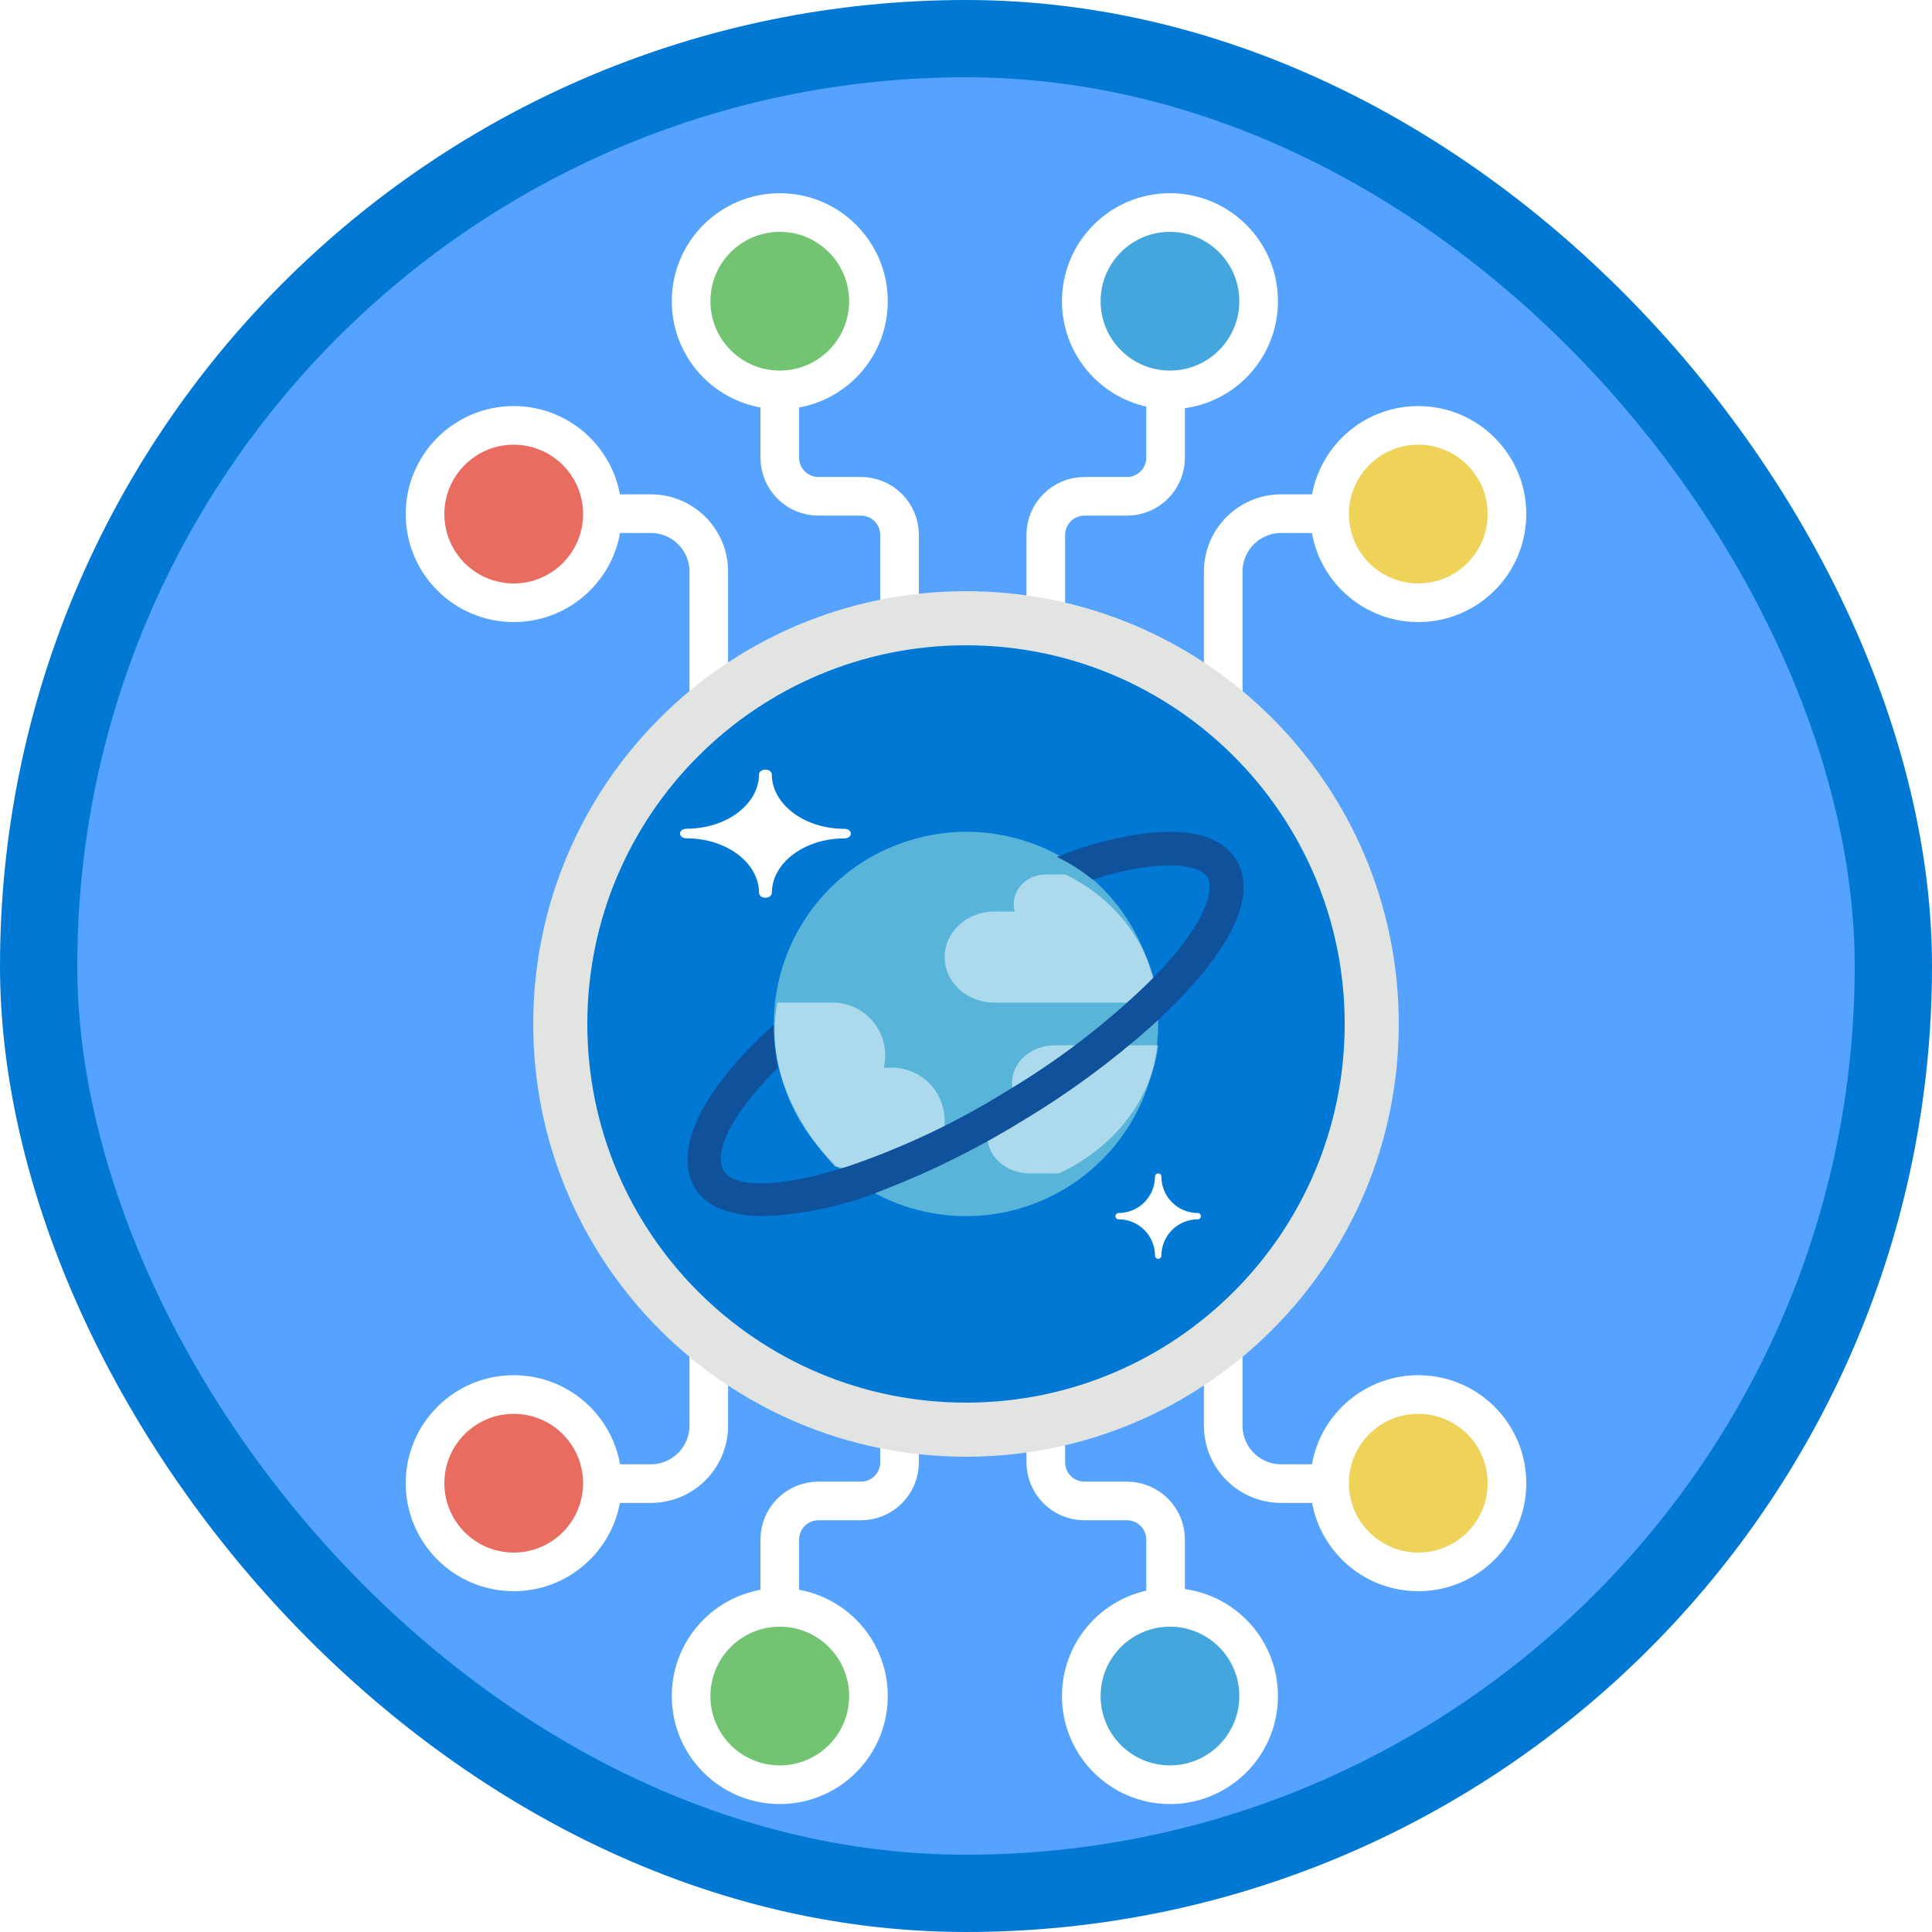 <?xml version="1.0" encoding="UTF-8"?>
<svg width="100px" height="100px" viewBox="0 0 100 100" version="1.1" xmlns="http://www.w3.org/2000/svg" xmlns:xlink="http://www.w3.org/1999/xlink">
    <!-- Generator: Sketch 54 (76480) - https://sketchapp.com -->
    <title>Working with NoSQL data in Azure Cosmos DB/choose-the-appropriate-api-for-cosmos-db-storage</title>
    <desc>Created with Sketch.</desc>
    <defs>
        <rect id="path-1" x="0" y="0" width="96" height="96" rx="48"></rect>
        <filter x="-8.9%" y="-13.6%" width="117.9%" height="132.8%" filterUnits="objectBoundingBox" id="filter-3">
            <feOffset dx="0" dy="2" in="SourceAlpha" result="shadowOffsetOuter1"></feOffset>
            <feColorMatrix values="0 0 0 0 0   0 0 0 0 0   0 0 0 0 0  0 0 0 0.1 0" type="matrix" in="shadowOffsetOuter1" result="shadowMatrixOuter1"></feColorMatrix>
            <feMerge>
                <feMergeNode in="shadowMatrixOuter1"></feMergeNode>
                <feMergeNode in="SourceGraphic"></feMergeNode>
            </feMerge>
        </filter>
        <filter x="-8.9%" y="-13.6%" width="117.9%" height="132.8%" filterUnits="objectBoundingBox" id="filter-4">
            <feOffset dx="0" dy="2" in="SourceAlpha" result="shadowOffsetOuter1"></feOffset>
            <feColorMatrix values="0 0 0 0 0   0 0 0 0 0   0 0 0 0 0  0 0 0 0.1 0" type="matrix" in="shadowOffsetOuter1" result="shadowMatrixOuter1"></feColorMatrix>
            <feMerge>
                <feMergeNode in="shadowMatrixOuter1"></feMergeNode>
                <feMergeNode in="SourceGraphic"></feMergeNode>
            </feMerge>
        </filter>
        <filter x="-20.2%" y="-20.2%" width="140.5%" height="140.5%" filterUnits="objectBoundingBox" id="filter-5">
            <feOffset dx="0" dy="3" in="SourceAlpha" result="shadowOffsetOuter1"></feOffset>
            <feColorMatrix values="0 0 0 0 0   0 0 0 0 0   0 0 0 0 0  0 0 0 0.098 0" type="matrix" in="shadowOffsetOuter1" result="shadowMatrixOuter1"></feColorMatrix>
            <feMerge>
                <feMergeNode in="shadowMatrixOuter1"></feMergeNode>
                <feMergeNode in="SourceGraphic"></feMergeNode>
            </feMerge>
        </filter>
    </defs>
    <g id="Badges" stroke="none" stroke-width="1" fill="none" fill-rule="evenodd">
        <g id="Working-with-NoSQL-data-in-Azure-Cosmos-DB-2" transform="translate(-50, -660)">
            <g id="Working-with-NoSQL-data-in-Azure-Cosmos-DB/choose-the-appropriate-api-for-cosmos-db-storage" transform="translate(50, 660)">
                <g id="Mask" transform="translate(2, 2)">
                    <mask id="mask-2" fill="white">
                        <use xlink:href="#path-1"></use>
                    </mask>
                    <use id="BG" fill="#55A2FF" xlink:href="#path-1"></use>
                    <g id="Data-dots" filter="url(#filter-3)" mask="url(#mask-2)" fill-rule="nonzero" stroke="#FFFFFF" stroke-width="2">
                        <g transform="translate(20, 59)">
                            <path d="M14.687,3.199 L14.687,10.791 C14.687,12.448 13.343,13.791 11.687,13.791 L7.344,13.791" id="Path-72" fill="none"></path>
                            <circle id="Oval" fill="#E86C60" cx="4.59" cy="13.77" r="4.59"></circle>
                            <path d="M24.561,1.77635684e-15 L24.561,12.689 C24.561,13.793 23.666,14.689 22.561,14.689 L20.361,14.689 C19.256,14.689 18.361,15.584 18.361,16.689 L18.361,23.803" id="Path-74" fill="none"></path>
                            <circle id="Oval" fill="#72C472" cx="18.361" cy="24.787" r="4.59"></circle>
                            <path d="M48.656,2.281 L48.656,10.791 C48.656,12.448 47.313,13.791 45.656,13.791 L41.313,13.791" id="Path-72" fill="none" transform="translate(44.985, 8.036) scale(-1, 1) translate(-44.985, -8.036) "></path>
                            <circle id="Oval" fill="#EFD358" transform="translate(51.41, 13.77) scale(-1, 1) translate(-51.41, -13.77) " cx="51.41" cy="13.77" r="4.59"></circle>
                            <path d="M38.332,3.55271368e-15 L38.332,12.689 C38.332,13.793 37.436,14.689 36.332,14.689 L34.131,14.689 C33.027,14.689 32.131,15.584 32.131,16.689 L32.131,23.803" id="Path-74" fill="none" transform="translate(35.231, 11.901) scale(-1, 1) translate(-35.231, -11.901) "></path>
                            <circle id="Oval" fill="#43A6DD" transform="translate(38.557, 24.787) scale(-1, 1) translate(-38.557, -24.787) " cx="38.557" cy="24.787" r="4.59"></circle>
                        </g>
                    </g>
                    <g id="Data-dots" filter="url(#filter-4)" mask="url(#mask-2)" fill-rule="nonzero" stroke="#FFFFFF" stroke-width="2">
                        <g transform="translate(48, 21.689) scale(1, -1) translate(-48, -21.689) translate(20, 7)">
                            <path d="M14.687,3.199 L14.687,10.791 C14.687,12.448 13.343,13.791 11.687,13.791 L7.344,13.791" id="Path-72" fill="none"></path>
                            <circle id="Oval" fill="#E86C60" cx="4.59" cy="13.77" r="4.59"></circle>
                            <path d="M24.561,1.77635684e-15 L24.561,12.689 C24.561,13.793 23.666,14.689 22.561,14.689 L20.361,14.689 C19.256,14.689 18.361,15.584 18.361,16.689 L18.361,23.803" id="Path-74" fill="none"></path>
                            <circle id="Oval" fill="#72C472" cx="18.361" cy="24.787" r="4.59"></circle>
                            <path d="M48.656,2.281 L48.656,10.791 C48.656,12.448 47.313,13.791 45.656,13.791 L41.313,13.791" id="Path-72" fill="none" transform="translate(44.985, 8.036) scale(-1, 1) translate(-44.985, -8.036) "></path>
                            <circle id="Oval" fill="#EFD358" transform="translate(51.41, 13.77) scale(-1, 1) translate(-51.41, -13.77) " cx="51.41" cy="13.77" r="4.59"></circle>
                            <path d="M38.332,3.55271368e-15 L38.332,12.689 C38.332,13.793 37.436,14.689 36.332,14.689 L34.131,14.689 C33.027,14.689 32.131,15.584 32.131,16.689 L32.131,23.803" id="Path-74" fill="none" transform="translate(35.231, 11.901) scale(-1, 1) translate(-35.231, -11.901) "></path>
                            <circle id="Oval" fill="#43A6DD" transform="translate(38.557, 24.787) scale(-1, 1) translate(-38.557, -24.787) " cx="38.557" cy="24.787" r="4.59"></circle>
                        </g>
                    </g>
                    <g id="CosmosDB_rgb_UI_lighttheme" filter="url(#filter-5)" mask="url(#mask-2)">
                        <g transform="translate(27, 27)">
                            <path d="M42,21 C42,32.597 32.597,42 21,42 C9.402,42 0,32.597 0,21 C0,9.403 9.402,0 21,0 C32.597,0 42,9.403 42,21" id="Fill-41" stroke="#E1E4E1" stroke-width="2.8" fill="#0078D4" fill-rule="evenodd"></path>
                            <path d="M30.668,18.667 C31.614,22.577 30.11,26.672 26.857,29.041 C23.604,31.41 19.243,31.586 15.809,29.486 C12.376,27.387 10.547,23.426 11.175,19.452 C11.803,15.478 14.765,12.275 18.679,11.336 C21.242,10.71 23.949,11.131 26.2,12.508 C28.45,13.884 30.059,16.101 30.668,18.667 L30.668,18.667 Z" id="Shape" stroke="none" fill="#59B4D9" fill-rule="nonzero"></path>
                            <path d="M19.895,25.999 C19.893,25.271 19.604,24.574 19.09,24.061 C18.576,23.547 17.881,23.259 17.156,23.261 L16.742,23.261 C16.938,22.445 16.748,21.583 16.228,20.926 C15.708,20.268 14.915,19.888 14.079,19.895 L11.24,19.895 C10.625,23.069 12.056,25.999 14.227,28.387 L17.156,28.737 C17.88,28.739 18.576,28.451 19.09,27.938 C19.603,27.424 19.893,26.727 19.895,25.999 Z" id="Shape" stroke="none" fill="#FFFFFF" fill-rule="nonzero" opacity="0.5"></path>
                            <path d="M23.47,14.788 C23.47,14.921 23.488,15.053 23.526,15.182 L22.458,15.182 C21.042,15.182 19.895,16.237 19.895,17.538 C19.895,18.84 21.042,19.895 22.458,19.895 L30.947,19.895 C30.67,17.079 28.863,14.584 26.145,13.263 L25.133,13.263 C24.216,13.263 23.472,13.945 23.47,14.788 L23.47,14.788 Z" id="Shape" stroke="none" fill="#FFFFFF" fill-rule="nonzero" opacity="0.5"></path>
                            <path d="M30.947,22.105 L25.599,22.105 C24.38,22.103 23.389,22.967 23.384,24.038 C23.384,24.359 23.476,24.676 23.651,24.958 C22.61,25.244 21.964,26.154 22.131,27.1 C22.299,28.045 23.228,28.741 24.318,28.737 L25.809,28.737 C28.666,27.408 30.589,24.926 30.947,22.105 Z" id="Shape" stroke="none" fill="#FFFFFF" fill-rule="nonzero" opacity="0.5"></path>
                            <path d="M10.619,14.466 C10.531,14.467 10.447,14.441 10.385,14.394 C10.323,14.348 10.288,14.284 10.288,14.218 C10.283,12.655 8.6,11.389 6.526,11.391 C6.345,11.391 6.198,11.28 6.198,11.143 C6.198,11.006 6.345,10.896 6.526,10.896 C8.597,10.897 10.28,9.635 10.288,8.073 C10.296,7.94 10.442,7.835 10.618,7.835 C10.795,7.835 10.941,7.94 10.949,8.073 C10.954,9.637 12.638,10.902 14.711,10.9 C14.829,10.9 14.937,10.947 14.996,11.024 C15.055,11.101 15.055,11.195 14.996,11.272 C14.937,11.348 14.829,11.396 14.711,11.396 C12.639,11.394 10.955,12.658 10.949,14.221 C10.946,14.357 10.799,14.466 10.619,14.466 Z" id="Shape" stroke="none" fill="#FFFFFF" fill-rule="nonzero"></path>
                            <path d="M30.948,33.158 C30.857,33.158 30.784,33.084 30.784,32.994 C30.78,31.952 29.937,31.11 28.9,31.113 C28.81,31.113 28.737,31.039 28.737,30.949 C28.737,30.858 28.81,30.785 28.9,30.785 C29.937,30.785 30.779,29.944 30.782,28.903 C30.782,28.811 30.856,28.737 30.947,28.737 C31.039,28.737 31.113,28.811 31.113,28.903 C31.116,29.944 31.958,30.785 32.995,30.785 C33.085,30.785 33.158,30.858 33.158,30.949 C33.158,31.039 33.085,31.113 32.995,31.113 C31.958,31.112 31.116,31.954 31.113,32.995 C31.112,33.039 31.095,33.08 31.064,33.111 C31.033,33.141 30.991,33.158 30.948,33.158 L30.948,33.158 Z" id="Shape" stroke="none" fill="#FFFFFF" fill-rule="nonzero"></path>
                            <path d="M34.986,12.5 C34.07,11.007 31.766,10.661 28.328,11.499 C27.257,11.769 26.735,11.955 25.705,12.351 C26.368,12.674 26.992,13.07 27.564,13.534 C28.15,13.342 28.191,13.319 28.739,13.186 C29.654,12.945 30.594,12.813 31.541,12.791 C32.667,12.791 33.288,13.068 33.496,13.405 C33.836,13.958 33.523,15.419 31.524,17.717 C31.168,18.125 30.768,18.539 30.347,18.956 C28.155,21.063 25.728,22.914 23.113,24.473 C20.522,26.087 17.752,27.398 14.86,28.381 C11.38,29.508 9.004,29.486 8.471,28.62 C7.939,27.755 8.662,25.839 11.26,23.271 C11.101,22.54 11.03,21.794 11.047,21.047 C6.912,24.764 5.915,27.784 6.983,29.525 C7.543,30.435 8.765,30.947 10.551,30.947 C12.674,30.858 14.764,30.399 16.727,29.592 C19.267,28.606 21.709,27.388 24.022,25.953 C26.355,24.549 28.552,22.931 30.584,21.122 C31.382,20.41 32.136,19.651 32.844,18.85 C35.163,16.188 35.903,13.991 34.986,12.5 Z" id="Shape" stroke="none" fill="#0F519A" fill-rule="nonzero"></path>
                        </g>
                    </g>
                </g>
                <g id="Azure-Border" stroke="#0078D4" stroke-width="4">
                    <rect x="2" y="2" width="96" height="96" rx="48"></rect>
                </g>
            </g>
        </g>
    </g>
</svg>